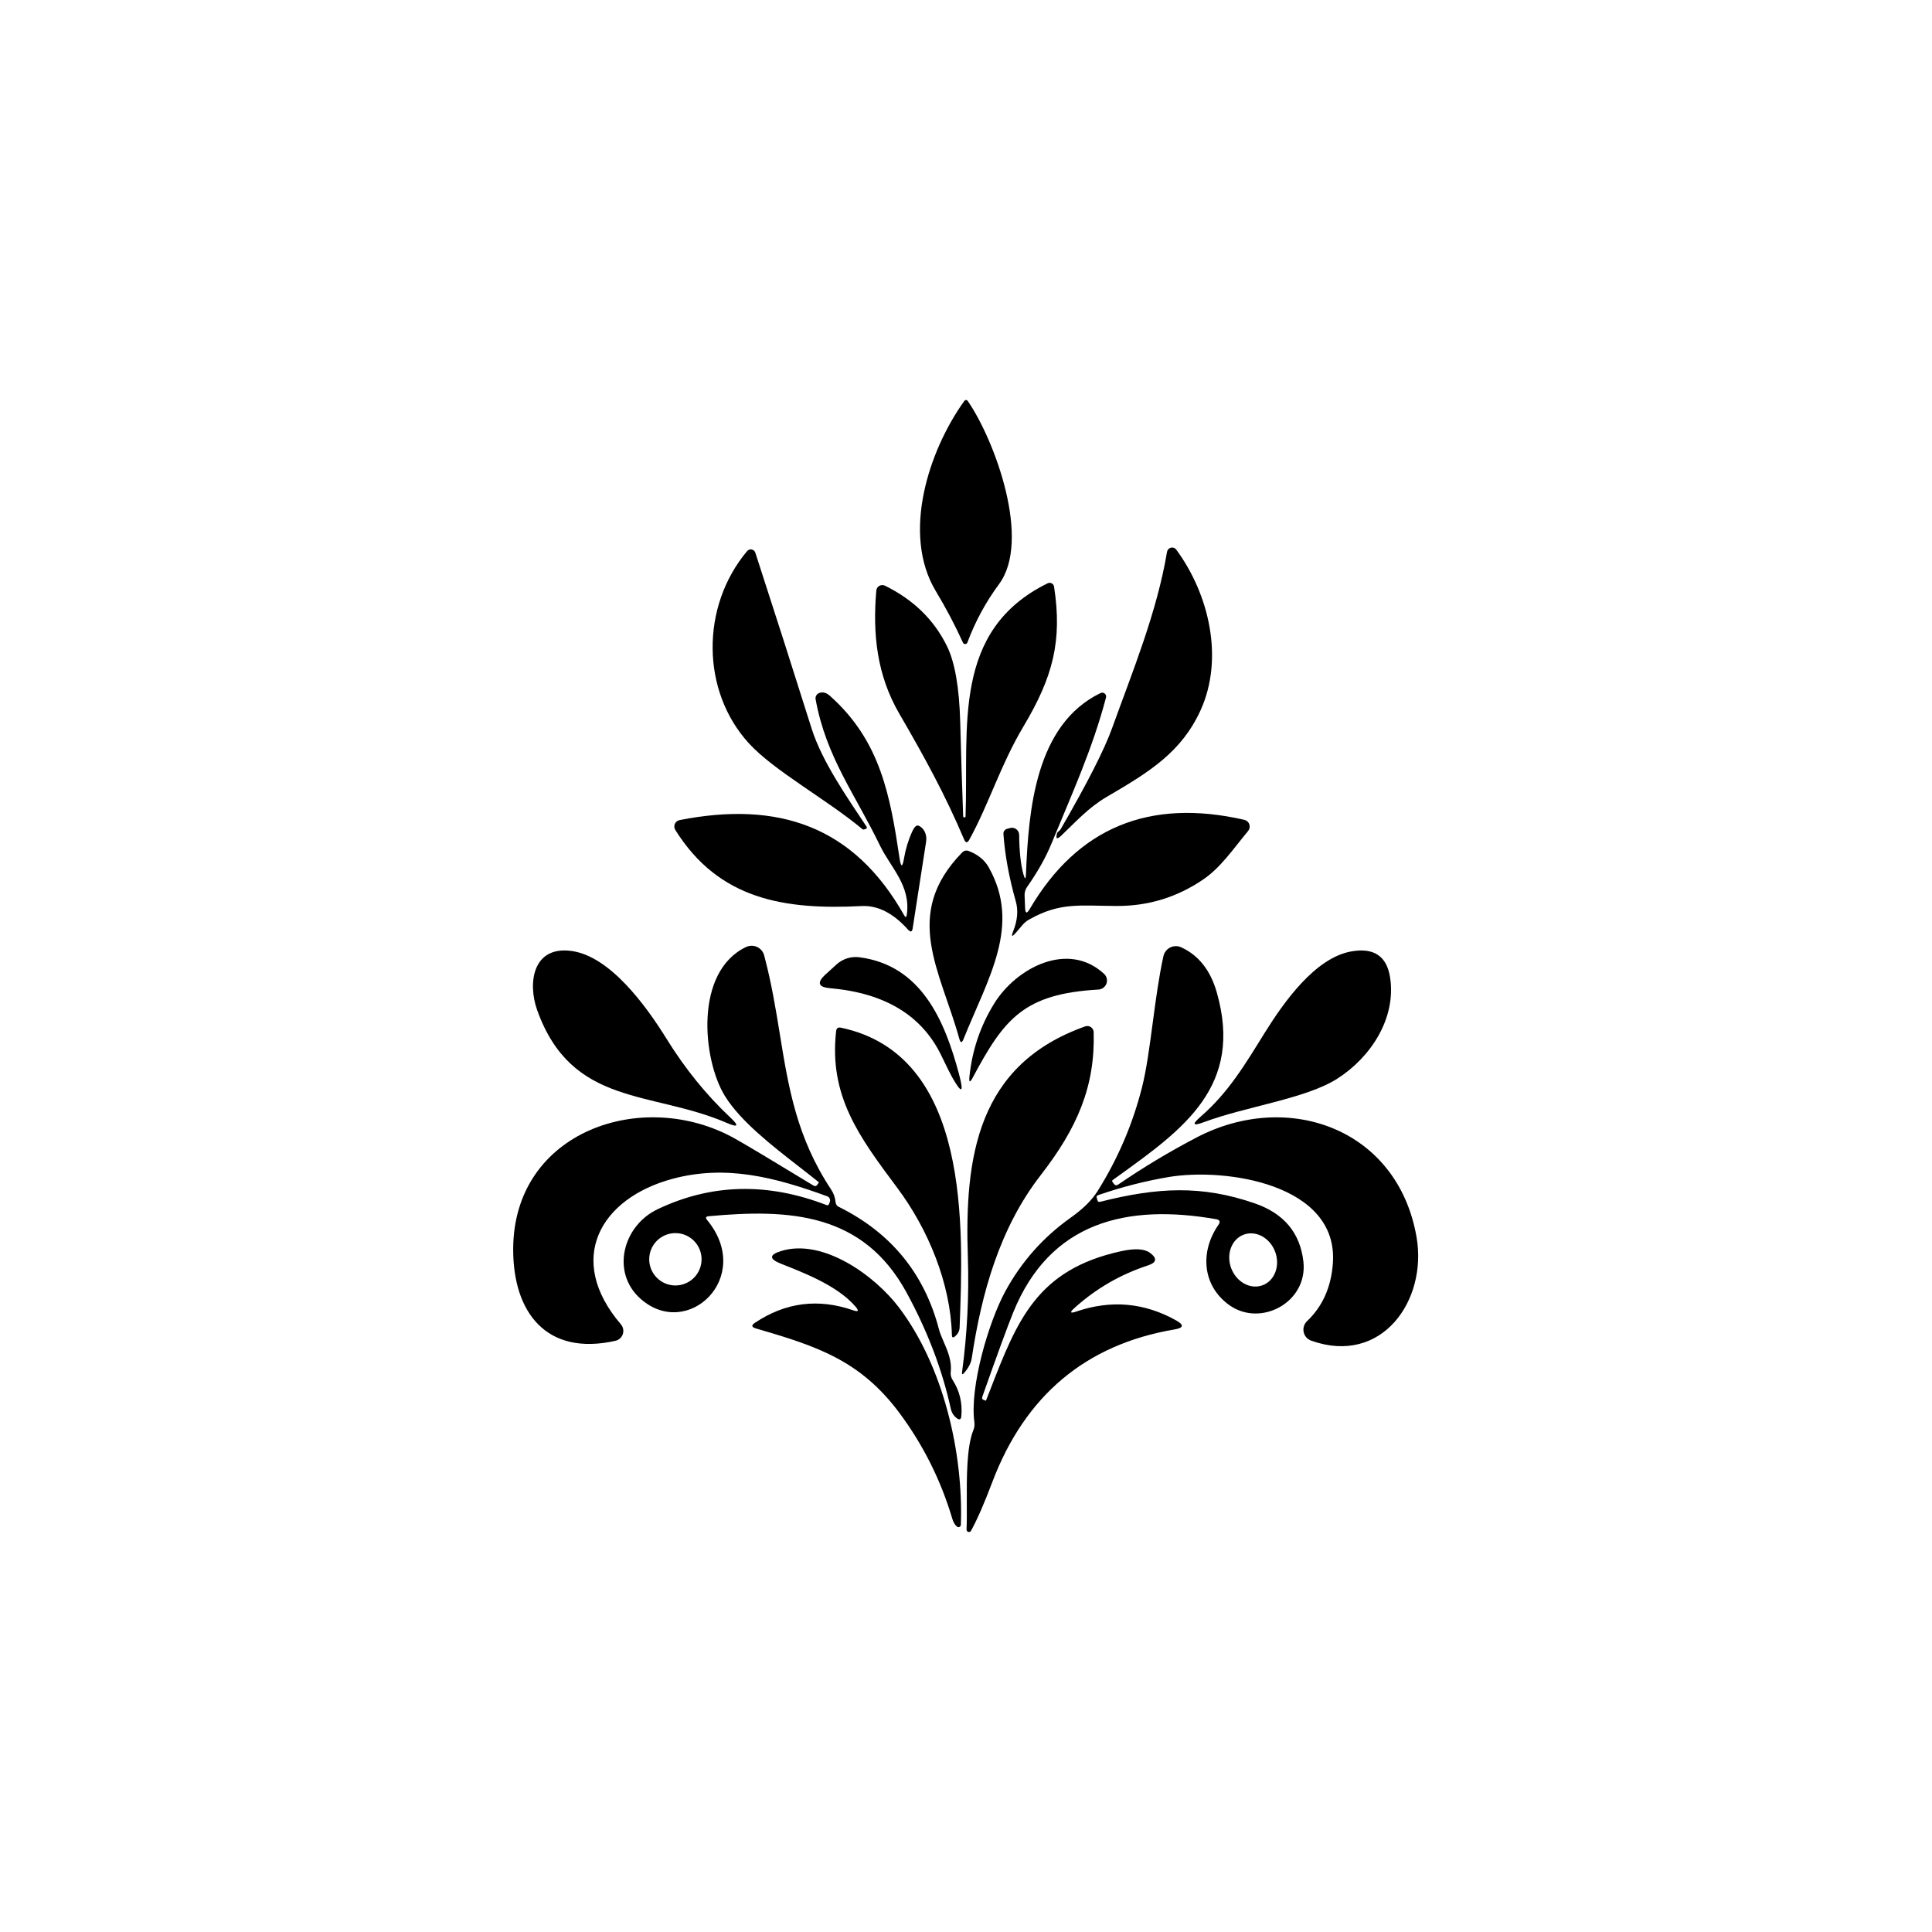 <svg width="512" height="512" viewBox="0 0 512 512" fill="none" xmlns="http://www.w3.org/2000/svg">
<rect width="512" height="512" fill="white"/>
<path d="M256.558 106.398C263.715 116.894 273.36 143.231 264.741 154.818C261.22 159.589 258.427 164.746 256.362 170.289C256.316 170.402 256.239 170.501 256.139 170.571C256.038 170.642 255.92 170.682 255.798 170.687C255.675 170.691 255.554 170.66 255.449 170.597C255.344 170.534 255.259 170.442 255.205 170.332C253.067 165.633 250.659 161.066 247.983 156.629C238.905 141.486 246.106 119.469 255.467 106.376C255.845 105.867 256.209 105.875 256.558 106.398Z" fill="black"/>
<path d="M281.106 219.712C288.147 207.536 292.678 198.634 294.7 193.004C300.199 177.773 306.592 162.259 309.276 146.243C309.323 145.977 309.447 145.73 309.632 145.533C309.817 145.335 310.054 145.196 310.315 145.134C310.576 145.071 310.849 145.086 311.099 145.179C311.349 145.271 311.565 145.437 311.72 145.654C320.492 157.59 324.398 174.588 318.135 188.291C313.073 199.31 304.716 204.525 293.325 211.159C288.503 213.974 285.121 217.748 281.215 221.48C280.08 222.542 279.717 222.323 280.124 220.825C280.153 220.68 280.32 220.483 280.626 220.236C280.83 220.09 280.99 219.916 281.106 219.712Z" fill="black"/>
<path d="M215.078 193.047C217.849 201.819 224.548 211.398 229.654 219.079C229.69 219.13 229.712 219.189 229.719 219.252C229.727 219.314 229.718 219.378 229.694 219.438C229.671 219.497 229.633 219.551 229.585 219.595C229.536 219.639 229.477 219.672 229.414 219.69C229.21 219.733 229.014 219.784 228.825 219.843C228.738 219.857 228.628 219.806 228.498 219.69C218.94 211.747 205.193 204.328 198.473 196.997C185.817 183.184 185.642 160.775 197.993 146.046C198.138 145.871 198.329 145.738 198.544 145.662C198.759 145.586 198.99 145.57 199.214 145.615C199.437 145.659 199.644 145.763 199.813 145.916C199.983 146.069 200.107 146.265 200.175 146.482C205.164 161.829 210.132 177.351 215.078 193.047Z" fill="black"/>
<path d="M255.882 216.33C256.712 192.655 252.195 167.103 277.637 154.578C277.803 154.494 277.987 154.451 278.173 154.452C278.359 154.454 278.542 154.501 278.708 154.588C278.874 154.675 279.018 154.801 279.128 154.954C279.237 155.108 279.31 155.286 279.339 155.472C281.543 169.852 279.056 179.388 271.222 192.524C265.134 202.736 262.123 212.991 256.864 222.549C256.37 223.436 255.919 223.414 255.511 222.483C250.405 210.438 244.885 200.423 238.339 189.163C232.338 178.842 231.247 167.954 232.229 156.52C232.249 156.26 232.332 156.009 232.471 155.789C232.61 155.569 232.801 155.386 233.027 155.257C233.253 155.128 233.508 155.056 233.768 155.048C234.028 155.04 234.286 155.096 234.52 155.211C242.07 158.92 247.554 164.273 250.973 171.271C253.053 175.518 254.217 182.195 254.464 191.302C254.682 199.652 254.944 207.994 255.25 216.33C255.264 216.519 255.366 216.613 255.555 216.613H255.577C255.781 216.613 255.882 216.519 255.882 216.33Z" fill="black"/>
<path d="M271.897 231.538C272.574 214.736 274.385 192 291.667 183.664C291.843 183.579 292.039 183.546 292.234 183.569C292.428 183.592 292.612 183.67 292.763 183.794C292.914 183.917 293.027 184.082 293.088 184.268C293.149 184.454 293.155 184.653 293.107 184.842C289.485 198.611 283.92 210.722 278.618 223.639C277.163 227.189 275.018 231 272.181 235.073C271.728 235.725 271.498 236.498 271.526 237.277L271.657 240.572C271.715 242.114 272.13 242.216 272.901 240.877C285.557 219.348 304.519 211.478 329.787 217.268C330.088 217.341 330.366 217.49 330.595 217.7C330.823 217.91 330.994 218.175 331.093 218.469C331.191 218.763 331.212 219.078 331.156 219.383C331.099 219.688 330.966 219.974 330.769 220.213C326.95 224.796 323.546 229.88 318.899 233.044C311.974 237.772 304.322 240.121 295.943 240.092C286.015 240.048 280.953 239.066 272.748 243.67C272.094 244.034 271.519 244.499 271.025 245.067L269.257 247.14C268.152 248.42 267.911 248.274 268.537 246.703C269.657 243.867 269.875 241.248 269.192 238.848C267.402 232.52 266.311 226.57 265.919 220.999C265.899 220.694 265.986 220.392 266.165 220.145C266.345 219.898 266.605 219.722 266.9 219.646L267.708 219.428C267.986 219.355 268.278 219.346 268.561 219.403C268.843 219.46 269.109 219.58 269.338 219.754C269.567 219.929 269.754 220.153 269.883 220.41C270.013 220.667 270.082 220.951 270.086 221.239C270.13 225.618 270.501 229.08 271.199 231.625C271.606 233.138 271.839 233.109 271.897 231.538Z" fill="black"/>
<path d="M240.302 242.471C241.458 234.746 235.982 229.837 233.21 224.098C226.708 210.591 218.94 200.706 216.147 185.323C216.081 184.971 216.143 184.608 216.324 184.299C216.504 183.991 216.79 183.757 217.129 183.643C218.074 183.308 219.02 183.57 219.965 184.428C233.319 196.342 235.894 210.765 238.404 227.524C238.767 229.895 239.153 229.902 239.56 227.545C239.982 225.029 240.702 222.658 241.72 220.432C242.317 219.094 242.913 218.563 243.51 218.839C244.203 219.172 244.764 219.761 245.11 220.52C245.456 221.279 245.568 222.166 245.43 223.05L241.873 245.984C241.728 246.987 241.313 247.111 240.629 246.355C236.702 241.976 232.599 239.896 228.323 240.114C207.899 241.161 190.53 238.434 178.965 219.952C178.814 219.714 178.723 219.443 178.701 219.163C178.679 218.882 178.726 218.6 178.838 218.342C178.95 218.084 179.123 217.857 179.343 217.681C179.563 217.505 179.823 217.386 180.099 217.333C206.284 212.184 226.271 218.905 239.626 242.58C239.975 243.191 240.2 243.154 240.302 242.471Z" fill="black"/>
<path d="M261.991 229.793C270.697 245.22 261.947 258.989 255.336 275.376C254.914 276.438 254.55 276.423 254.245 275.332C249.204 257.156 238.97 242.34 254.965 225.931C255.474 225.407 256.07 225.276 256.754 225.538C259.154 226.469 260.9 227.887 261.991 229.793Z" fill="black"/>
<path d="M192.515 297.546C172.615 288.97 151.514 293.312 142.35 267.673C139.818 260.582 141.128 250.654 151.383 252.006C161.617 253.337 171.196 266.495 176.695 275.376C181.597 283.275 187.191 290.177 193.475 296.084C195.962 298.411 195.642 298.898 192.515 297.546Z" fill="black"/>
<path d="M318.201 295.909C325.62 289.45 329.94 282.097 335.155 273.718C340.196 265.622 348.509 253.818 358.11 252.137C364.089 251.076 367.515 253.374 368.388 259.033C370.068 269.965 363.151 280.286 354.379 285.872C346.022 291.196 330.158 293.225 319.073 297.371C316.077 298.491 315.786 298.004 318.201 295.909Z" fill="black"/>
<path d="M254.157 284.671C255.496 289.733 254.878 289.988 252.303 285.435C251.925 284.78 250.986 282.896 249.488 279.783C244.353 269.12 234.526 263.156 220.009 261.89C216.823 261.614 216.408 260.399 218.765 258.246L221.689 255.584C222.503 254.846 223.467 254.294 224.514 253.966C225.562 253.638 226.668 253.543 227.755 253.686C244.186 255.824 250.382 270.51 254.157 284.671Z" fill="black"/>
<path d="M291.122 262.24C271.374 263.375 266.159 269.877 257.758 285.632C257.045 286.97 256.762 286.883 256.907 285.37C257.62 278.329 259.817 271.841 263.497 265.906C269.388 256.414 283.092 249.279 292.605 258.094C292.947 258.414 293.187 258.827 293.297 259.282C293.406 259.736 293.381 260.213 293.223 260.654C293.066 261.094 292.783 261.479 292.409 261.761C292.036 262.043 291.588 262.209 291.122 262.24Z" fill="black"/>
<path d="M252.26 353.777C251.911 340.117 245.976 325.781 237.858 314.893C227.646 301.212 219.66 290.498 221.58 273.26C221.668 272.489 222.089 272.183 222.846 272.343C257.344 279.609 255.271 325.498 254.311 351.77C254.282 352.701 253.875 353.493 253.089 354.148C252.551 354.599 252.274 354.475 252.26 353.777Z" fill="black"/>
<path d="M256.493 333.222C255.598 306.666 258.937 282.162 287.609 271.994C287.857 271.908 288.121 271.882 288.381 271.918C288.641 271.953 288.89 272.049 289.106 272.197C289.322 272.346 289.501 272.543 289.627 272.773C289.754 273.003 289.825 273.259 289.834 273.521C290.249 287.901 285.492 298.942 275.782 311.445C264.915 325.454 260.115 342.692 257.518 359.974C257.329 361.21 256.667 362.49 255.533 363.814C255.053 364.367 254.863 364.28 254.965 363.552C256.318 353.471 256.827 343.361 256.493 333.222Z" fill="black"/>
<path d="M226.708 346.248C221.908 340.706 213.223 337.389 206.917 334.88C203.775 333.629 203.818 332.509 207.048 331.52C218.176 328.116 231.923 338.109 238.316 346.598C249.925 362.003 255.315 384.783 254.638 404.094C254.634 404.214 254.597 404.33 254.53 404.429C254.463 404.529 254.369 404.607 254.259 404.655C254.15 404.703 254.029 404.718 253.91 404.7C253.792 404.682 253.681 404.631 253.591 404.553C253.038 404.073 252.631 403.382 252.369 402.48C249.343 392.282 244.666 382.929 238.338 374.419C227.886 360.388 216.278 356.7 200.262 352.031C199.156 351.696 199.083 351.209 200.043 350.569C208.146 345.143 216.816 344.03 226.053 347.23C227.493 347.74 227.712 347.412 226.708 346.248Z" fill="black"/>
<path fill-rule="evenodd" clip-rule="evenodd" d="M248.855 352.358C245 337.535 236.141 326.69 222.278 319.824C221.754 319.562 221.471 319.133 221.427 318.536C221.325 317.343 220.918 316.216 220.205 315.154C211.112 301.404 208.957 288.151 206.674 274.113C205.576 267.366 204.449 260.437 202.509 253.184C202.381 252.699 202.149 252.249 201.827 251.864C201.505 251.48 201.102 251.171 200.646 250.958C200.191 250.746 199.693 250.636 199.19 250.636C198.686 250.636 198.187 250.746 197.73 250.958C183.961 257.483 186.143 280.809 192.122 290.475C196.24 297.13 204.528 303.569 211.964 309.345C213.671 310.671 215.332 311.961 216.888 313.212C216.99 313.285 217.005 313.379 216.932 313.496L216.605 313.954C216.328 314.361 215.979 314.434 215.557 314.172C204.793 307.626 197.883 303.495 194.828 301.778C170.52 288.097 136.066 299.64 136 331.039C135.957 347.819 144.816 359.449 163.101 355.325C163.552 355.223 163.968 355.005 164.31 354.694C164.652 354.383 164.908 353.989 165.053 353.55C165.198 353.111 165.227 352.642 165.137 352.188C165.047 351.735 164.842 351.312 164.541 350.961C149.791 333.723 159.043 317.532 178.288 312.383C192.362 308.63 205.214 311.925 219.223 317.031C219.503 317.128 219.732 317.334 219.863 317.603C219.993 317.872 220.014 318.183 219.921 318.471L219.725 319.016C219.609 319.38 219.369 319.489 219.005 319.344C203.367 313.307 188.442 313.685 174.229 320.478C165.087 324.842 161.835 337.149 169.734 344.175C182.194 355.26 199.89 338.48 187.409 323.337C186.9 322.726 187.038 322.384 187.824 322.311C209.23 320.325 228.737 321.395 240.258 342.561C245.8 352.743 249.699 362.977 251.954 373.262C252.187 374.338 252.71 375.189 253.525 375.815C254.267 376.397 254.681 376.215 254.769 375.269C255.074 371.749 254.303 368.563 252.456 365.712C252.034 365.057 251.867 364.344 251.954 363.573C252.295 360.68 251.103 357.928 250.057 355.516C249.566 354.381 249.107 353.321 248.855 352.358ZM183.893 338.63C185.194 337.329 185.925 335.564 185.925 333.724C185.925 331.883 185.194 330.118 183.893 328.817C182.592 327.516 180.827 326.785 178.986 326.785C177.146 326.785 175.381 327.516 174.08 328.817C172.779 330.118 172.048 331.883 172.048 333.724C172.048 335.564 172.779 337.329 174.08 338.63C175.381 339.931 177.146 340.662 178.986 340.662C180.827 340.662 182.592 339.931 183.893 338.63Z" fill="black"/>
<path fill-rule="evenodd" clip-rule="evenodd" d="M311.676 349.915C303.239 345.202 294.416 344.423 285.208 347.58C283.608 348.118 283.433 347.82 284.684 346.685C290.372 341.536 296.875 337.761 304.192 335.36C306.548 334.59 306.73 333.469 304.737 332C303.268 330.924 300.715 330.786 297.078 331.586C274.775 336.479 269.564 349.899 262.382 368.393C262.039 369.278 261.691 370.173 261.337 371.081C261.308 371.182 261.242 371.212 261.14 371.168L260.617 370.971C260.482 370.919 260.374 370.815 260.313 370.682C260.252 370.548 260.244 370.394 260.289 370.251C264.304 358.89 267.046 351.406 268.515 347.798C278.247 323.796 298.584 318.952 322.281 323.097C323.27 323.272 323.474 323.774 322.892 324.603C317.939 331.738 318.615 340.75 325.794 345.878C334.13 351.813 346.654 345.092 345.411 334.291C344.538 326.727 340.268 321.606 332.602 318.93C318.462 314.02 306.745 314.653 291.536 318.493C291.172 318.581 290.94 318.45 290.838 318.101L290.641 317.424C290.54 317.075 290.663 316.842 291.012 316.726C297.151 314.602 303.341 313.009 309.582 311.947C324.529 309.372 354.793 313.671 353.222 334.815C352.771 341.114 350.488 346.22 346.371 350.133C345.991 350.498 345.71 350.954 345.554 351.457C345.399 351.961 345.375 352.496 345.485 353.011C345.594 353.527 345.833 354.006 346.179 354.403C346.525 354.801 346.966 355.103 347.462 355.283C366.206 361.981 378.338 344.612 375.392 327.789C370.395 299.117 341.374 288.774 317.131 301.43C309.945 305.183 303.028 309.336 296.38 313.889C295.9 314.238 295.486 314.166 295.136 313.671L294.809 313.213C294.678 313.024 294.707 312.856 294.896 312.711C295.419 312.334 295.942 311.958 296.463 311.584C313.761 299.143 329.552 287.787 322.456 262.982C320.783 257.134 317.641 253.156 313.029 251.046C312.57 250.836 312.069 250.731 311.563 250.74C311.058 250.748 310.561 250.87 310.108 251.096C309.656 251.322 309.26 251.647 308.95 252.046C308.64 252.445 308.423 252.909 308.316 253.403C307.083 259.035 306.259 265.227 305.469 271.168C304.636 277.426 303.84 283.406 302.643 288.163C300.17 297.924 296.249 307.081 290.881 315.635C289.383 318.035 287.019 320.377 283.79 322.661C276.487 327.84 270.697 334.357 266.421 342.212C261.969 350.395 256.951 367.546 258.216 376.863C258.318 377.605 258.231 378.318 257.954 379.001C256.148 383.453 256.183 391.552 256.212 398.402C256.223 400.987 256.233 403.394 256.143 405.36C256.142 405.5 256.186 405.636 256.27 405.747C256.354 405.859 256.472 405.94 256.607 405.977C256.741 406.014 256.884 406.006 257.013 405.954C257.143 405.902 257.251 405.808 257.322 405.688C258.951 402.735 260.813 398.48 262.908 392.923C271.621 369.837 287.739 356.301 311.262 352.315C313.691 351.908 313.829 351.108 311.676 349.915ZM332.174 340.926C333.007 341 333.83 340.891 334.595 340.607C335.36 340.322 336.054 339.867 336.636 339.267C337.217 338.666 337.676 337.933 337.986 337.109C338.296 336.285 338.45 335.386 338.44 334.463C338.43 333.54 338.257 332.612 337.929 331.731C337.601 330.85 337.126 330.034 336.531 329.329C335.935 328.624 335.231 328.044 334.458 327.622C333.685 327.201 332.859 326.945 332.026 326.871C331.193 326.797 330.371 326.906 329.606 327.19C328.84 327.475 328.147 327.93 327.565 328.53C326.983 329.13 326.524 329.864 326.215 330.688C325.905 331.512 325.751 332.411 325.76 333.334C325.77 334.257 325.944 335.185 326.271 336.066C326.599 336.947 327.074 337.763 327.67 338.468C328.265 339.173 328.97 339.753 329.743 340.175C330.515 340.596 331.342 340.852 332.174 340.926Z" fill="black"/>
</svg>
